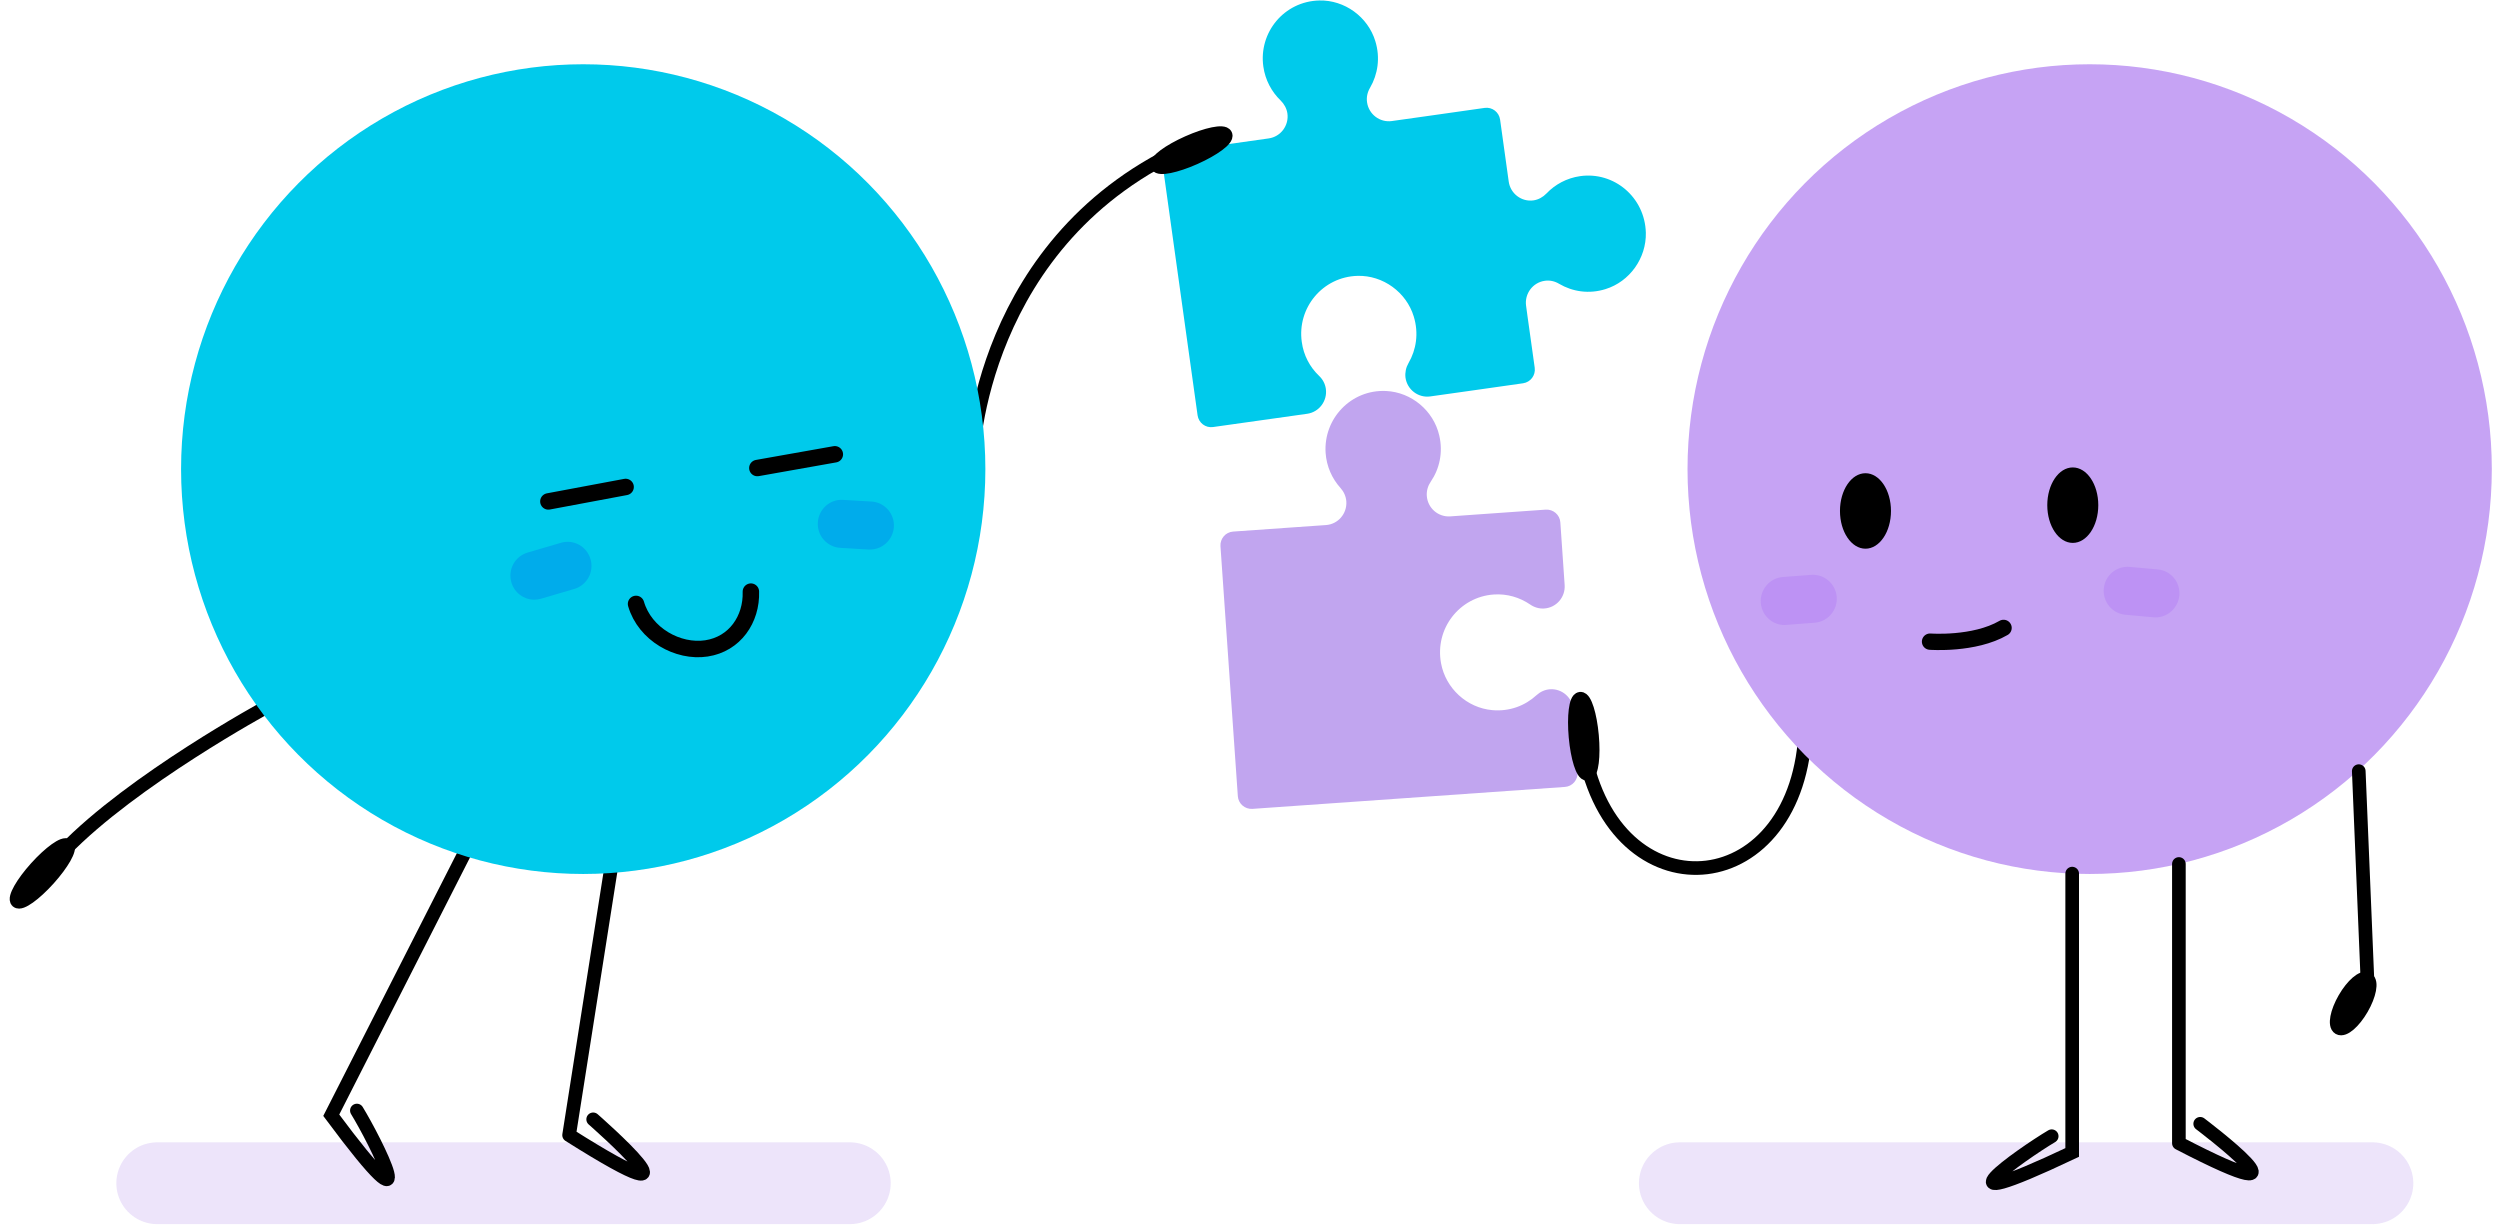 <?xml version="1.0" encoding="UTF-8"?>
<svg width="503px" height="247px" viewBox="0 0 503 247" version="1.1" xmlns="http://www.w3.org/2000/svg" xmlns:xlink="http://www.w3.org/1999/xlink">
    <title>character-02</title>
    <g id="Educator-Login/Sign-Up" stroke="none" stroke-width="1" fill="none" fill-rule="evenodd">
        <g id="character-02" transform="translate(2, 0)">
            <g id="Shadow_Right" transform="translate(29.637, 237.969)" opacity="0.3" stroke="#C1A5EF" stroke-linecap="round" stroke-width="16.458">
                <line x1="0" y1="0.096" x2="139.344" y2="0.096" id="Shape"></line>
            </g>
            <g id="Leg_Right" transform="translate(112.285, 172.715)" stroke="#000000" stroke-linecap="round" stroke-linejoin="round" stroke-width="2.743">
                <path d="M8.939,0.17 L0.217,55.672 C30.649,74.884 5.06,52.494 5.06,52.494" id="Shape"></path>
            </g>
            <g id="Leg_Left" transform="translate(64.576, 165.681)" stroke="#000000" stroke-linecap="round" stroke-width="2.743">
                <path d="M29.878,0.097 L0.072,58.704 C19.71,85.12 8.891,63.749 5.229,57.758" id="Shape"></path>
            </g>
            <g id="Hand_Left" transform="translate(0, 168.834)" fill="#000000" fill-rule="nonzero" stroke="#000000" stroke-linecap="round" stroke-width="2.743">
                <ellipse id="Oval" transform="translate(6.519, 6.893) rotate(-48) translate(-6.519, -6.893) " cx="6.519" cy="6.893" rx="7.541" ry="1.674"></ellipse>
            </g>
            <g id="Arm_Left" transform="translate(10.843, 142.15)" stroke="#000000" stroke-linecap="round" stroke-width="2.743">
                <path d="M40.794,0.097 C40.794,0.097 13.783,14.773 0.072,28.988" id="Shape"></path>
            </g>
            <g id="Puzzle_Blue" transform="translate(231.798, 0)" fill="#00CAEB" fill-rule="nonzero">
                <path d="M84.117,35.441 C81.418,35.829 79.081,37.114 77.346,38.934 C76.648,39.661 75.732,40.171 74.744,40.316 C72.334,40.656 70.094,38.958 69.756,36.532 L68.021,24.064 C67.805,22.56 66.431,21.492 64.913,21.711 L54.673,23.166 L46.239,24.355 C43.83,24.694 41.589,22.996 41.251,20.571 L41.251,20.571 C41.107,19.552 41.324,18.557 41.854,17.66 C43.42,14.967 43.95,11.619 42.914,8.272 C41.42,3.372 36.721,-0.024 31.637,0.097 C24.553,0.267 19.421,6.55 20.385,13.39 C20.77,16.107 22.047,18.46 23.854,20.207 C24.577,20.91 25.083,21.832 25.228,22.827 C25.565,25.252 23.879,27.508 21.469,27.848 L13.036,29.037 L2.53,30.516 C1.036,30.735 -0.024,32.117 0.193,33.646 L7.156,83.568 C7.373,85.072 8.747,86.139 10.265,85.921 L29.204,83.253 C31.613,82.913 33.3,80.657 32.963,78.231 C32.818,77.212 32.336,76.315 31.589,75.611 C29.758,73.865 28.481,71.512 28.119,68.795 C27.156,61.954 32.312,55.672 39.372,55.502 C44.456,55.38 49.155,58.777 50.649,63.677 C51.685,67.048 51.155,70.372 49.588,73.064 C49.082,73.938 48.866,74.956 48.986,75.975 L48.986,75.975 C49.323,78.401 51.564,80.099 53.974,79.76 L62.407,78.571 L62.407,78.571 L72.648,77.115 C74.142,76.897 75.202,75.514 74.985,73.986 L74.431,70.008 L73.539,63.652 L73.25,61.518 C72.913,59.092 74.599,56.836 77.009,56.496 L77.009,56.496 C78.021,56.351 79.009,56.569 79.9,57.103 C82.575,58.68 85.9,59.213 89.225,58.17 C94.093,56.666 97.466,51.936 97.345,46.817 C97.153,39.661 90.912,34.47 84.117,35.441 Z" id="Shape"></path>
            </g>
            <g id="Hand_Right" transform="translate(230.111, 25.471)" fill="#000000" fill-rule="nonzero" stroke="#000000" stroke-linecap="round" stroke-width="2.743">
                <ellipse id="Oval" transform="translate(7.588, 4.742) rotate(-23.999) translate(-7.588, -4.742) " cx="7.588" cy="4.742" rx="7.541" ry="1.674"></ellipse>
            </g>
            <g id="Arm_Right" transform="translate(193.486, 29.109)" stroke="#000000" stroke-linecap="round" stroke-width="2.743">
                <path d="M0.169,63.24 C0.169,63.24 1.301,18.727 44.215,0.049" id="Shape"></path>
            </g>
            <g id="Body" transform="translate(34.215, 12.857)" fill="#00CAEB" fill-rule="nonzero">
                <ellipse id="Oval" cx="81.129" cy="81.53" rx="80.912" ry="81.458"></ellipse>
            </g>
            <g id="Smile" transform="translate(125.778, 118.863)" stroke="#000000" stroke-linecap="round" stroke-width="3.308">
                <path d="M0.193,2.644 C1.976,8.781 8.65,12.468 14.361,11.595 C20.071,10.722 23.469,5.749 23.3,0.17" id="Shape"></path>
            </g>
            <g id="Cheeks_1_" transform="translate(100.478, 100.427)" fill="#00ACEB" fill-rule="nonzero">
                <g id="Group">
                    <path d="M5.012,20.231 C2.94,20.231 1.012,18.848 0.41,16.738 C-0.337,14.167 1.132,11.498 3.687,10.746 L10.385,8.781 C12.939,8.029 15.59,9.509 16.337,12.08 C17.084,14.652 15.614,17.32 13.06,18.072 L6.361,20.037 C5.903,20.158 5.446,20.231 5.012,20.231 Z" id="Shape"></path>
                    <path d="M72.575,10.14 C72.479,10.14 72.383,10.14 72.286,10.14 L66.576,9.8 C63.925,9.63 61.901,7.35 62.07,4.682 C62.238,2.013 64.503,-0.024 67.154,0.146 L72.865,0.485 C75.515,0.631 77.539,2.935 77.37,5.604 C77.202,8.151 75.081,10.14 72.575,10.14 Z" id="Shape"></path>
                </g>
            </g>
            <g id="Eyes_1_" transform="translate(368.178, 93.878)" fill="#000000" fill-rule="nonzero">
                <g id="Group">
                    <ellipse id="Oval" cx="5.156" cy="8.927" rx="5.132" ry="7.593"></ellipse>
                    <ellipse id="Oval" cx="46.866" cy="7.762" rx="5.132" ry="7.593"></ellipse>
                </g>
            </g>
            <g id="Eyes_Closed" transform="translate(108.188, 91.209)" stroke="#000000" stroke-linecap="round" stroke-width="3.308">
                <g id="Group">
                    <line x1="42.191" y1="2.959" x2="57.781" y2="0.194" id="Shape"></line>
                    <line x1="0.145" y1="9.679" x2="15.686" y2="6.768" id="Shape"></line>
                </g>
            </g>
            <g id="Shadow_Right_1_" transform="translate(335.89, 237.969)" opacity="0.3" stroke="#C1A5EF" stroke-linecap="round" stroke-width="16.458">
                <line x1="0.096" y1="0.096" x2="139.44" y2="0.096" id="Shape"></line>
            </g>
            <g id="Puzzle_Purple" transform="translate(243.364, 78.595)" fill="#C1A5EF" fill-rule="nonzero">
                <path d="M66.479,60.086 L66.479,60.086 C65.467,60.159 64.528,60.596 63.781,61.275 C61.492,63.386 58.359,64.598 54.865,64.283 C49.781,63.822 45.516,59.917 44.577,54.871 C43.275,47.861 48.311,41.505 55.154,41.02 C57.853,40.826 60.407,41.602 62.504,43.033 C63.347,43.615 64.335,43.907 65.347,43.834 C67.78,43.664 69.612,41.554 69.443,39.104 L68.576,26.514 C68.479,24.985 67.154,23.845 65.636,23.942 L51.54,24.937 L46.432,25.301 C43.998,25.471 41.878,23.627 41.709,21.177 L41.709,21.177 C41.637,20.158 41.926,19.164 42.504,18.315 C44.263,15.743 45.01,12.444 44.215,9.024 C43.059,4.027 38.625,0.315 33.517,0.073 C26.457,-0.267 20.891,5.652 21.349,12.541 C21.541,15.258 22.65,17.708 24.336,19.576 C25.011,20.328 25.445,21.274 25.517,22.293 C25.686,24.743 23.854,26.878 21.421,27.047 L14.12,27.557 L2.747,28.357 C1.229,28.454 0.096,29.789 0.193,31.293 L3.687,81.579 C3.783,83.107 5.108,84.247 6.626,84.15 L69.491,79.735 C71.009,79.638 72.142,78.304 72.045,76.776 L71.178,64.186 C71.009,61.76 68.913,59.917 66.479,60.086 Z" id="Shape"></path>
            </g>
            <g id="Hand_Left_1_" transform="translate(314.204, 140.21)" fill="#000000" fill-rule="nonzero" stroke="#000000" stroke-linecap="round" stroke-width="2.743">
                <ellipse id="Oval" transform="translate(2.449, 7.927) rotate(-5.18) translate(-2.449, -7.927) " cx="2.449" cy="7.927" rx="1.663" ry="7.593"></ellipse>
            </g>
            <g id="Arm_Left_1_" transform="translate(316.855, 146.274)" stroke="#000000" stroke-linecap="round" stroke-width="2.743">
                <path d="M44.408,0.121 C43.275,34.786 7.301,38.4 0.169,6.307" id="Shape"></path>
            </g>
            <g id="Body_1_" transform="translate(337.336, 12.857)" fill="#C6A3F4" fill-rule="nonzero">
                <ellipse id="Oval" cx="81.105" cy="81.53" rx="80.912" ry="81.458"></ellipse>
            </g>
            <g id="Hand_Right_1_" transform="translate(466.728, 195.76)" fill="#000000" fill-rule="nonzero" stroke="#000000" stroke-linecap="round" stroke-width="2.743">
                <ellipse id="Oval" transform="translate(4.733, 6.152) rotate(-59.999) translate(-4.733, -6.152) " cx="4.733" cy="6.152" rx="5.686" ry="1.989"></ellipse>
            </g>
            <g id="Arm_Right_1_" transform="translate(472.511, 155.007)" stroke="#000000" stroke-linecap="round" stroke-width="2.743">
                <line x1="1.807" y1="41.942" x2="0.072" y2="0.146" id="Shape"></line>
            </g>
            <g id="Leg_Left_1_" transform="translate(398.779, 175.626)" stroke="#000000" stroke-linecap="round" stroke-width="2.743">
                <path d="M16.144,0.146 L16.144,56.254 C-13.518,70.299 6,56.545 12.024,52.979" id="Shape"></path>
            </g>
            <g id="Leg_Right_1_" transform="translate(436.368, 173.686)" stroke="#000000" stroke-linecap="round" stroke-linejoin="round" stroke-width="2.743">
                <path d="M0.024,0.146 L0.024,56.327 C30.36,72.07 4.313,52.421 4.313,52.421" id="Shape"></path>
            </g>
            <g id="Smile_1_" transform="translate(386.25, 126.14)" stroke="#000000" stroke-linecap="round" stroke-width="3.282">
                <path d="M0.072,2.959 C0.072,2.959 8.939,3.639 14.867,0.194" id="Shape"></path>
            </g>
            <g id="Eyes" transform="translate(368.178, 93.878)" fill="#000000" fill-rule="nonzero">
                <g id="Group">
                    <ellipse id="Oval" cx="5.156" cy="8.927" rx="5.132" ry="7.593"></ellipse>
                    <ellipse id="Oval" cx="46.866" cy="7.762" rx="5.132" ry="7.593"></ellipse>
                </g>
            </g>
            <g id="Cheeks" transform="translate(352.034, 114.011)" fill="#BD92F4" fill-rule="nonzero">
                <g id="Group">
                    <path d="M5.012,11.741 C2.53,11.741 0.434,9.824 0.241,7.277 C0.048,4.609 2.024,2.304 4.65,2.086 L10.361,1.65 C13.012,1.455 15.301,3.445 15.517,6.089 C15.71,8.757 13.734,11.062 11.108,11.28 L5.397,11.716 C5.277,11.716 5.132,11.741 5.012,11.741 Z" id="Shape"></path>
                    <path d="M79.659,10.213 C79.515,10.213 79.37,10.213 79.226,10.188 L73.587,9.679 C70.937,9.436 69.009,7.083 69.25,4.415 C69.491,1.747 71.828,-0.194 74.479,0.049 L80.117,0.558 C82.768,0.801 84.695,3.154 84.454,5.822 C84.189,8.32 82.093,10.213 79.659,10.213 Z" id="Shape"></path>
                </g>
            </g>
        </g>
    </g>
</svg>